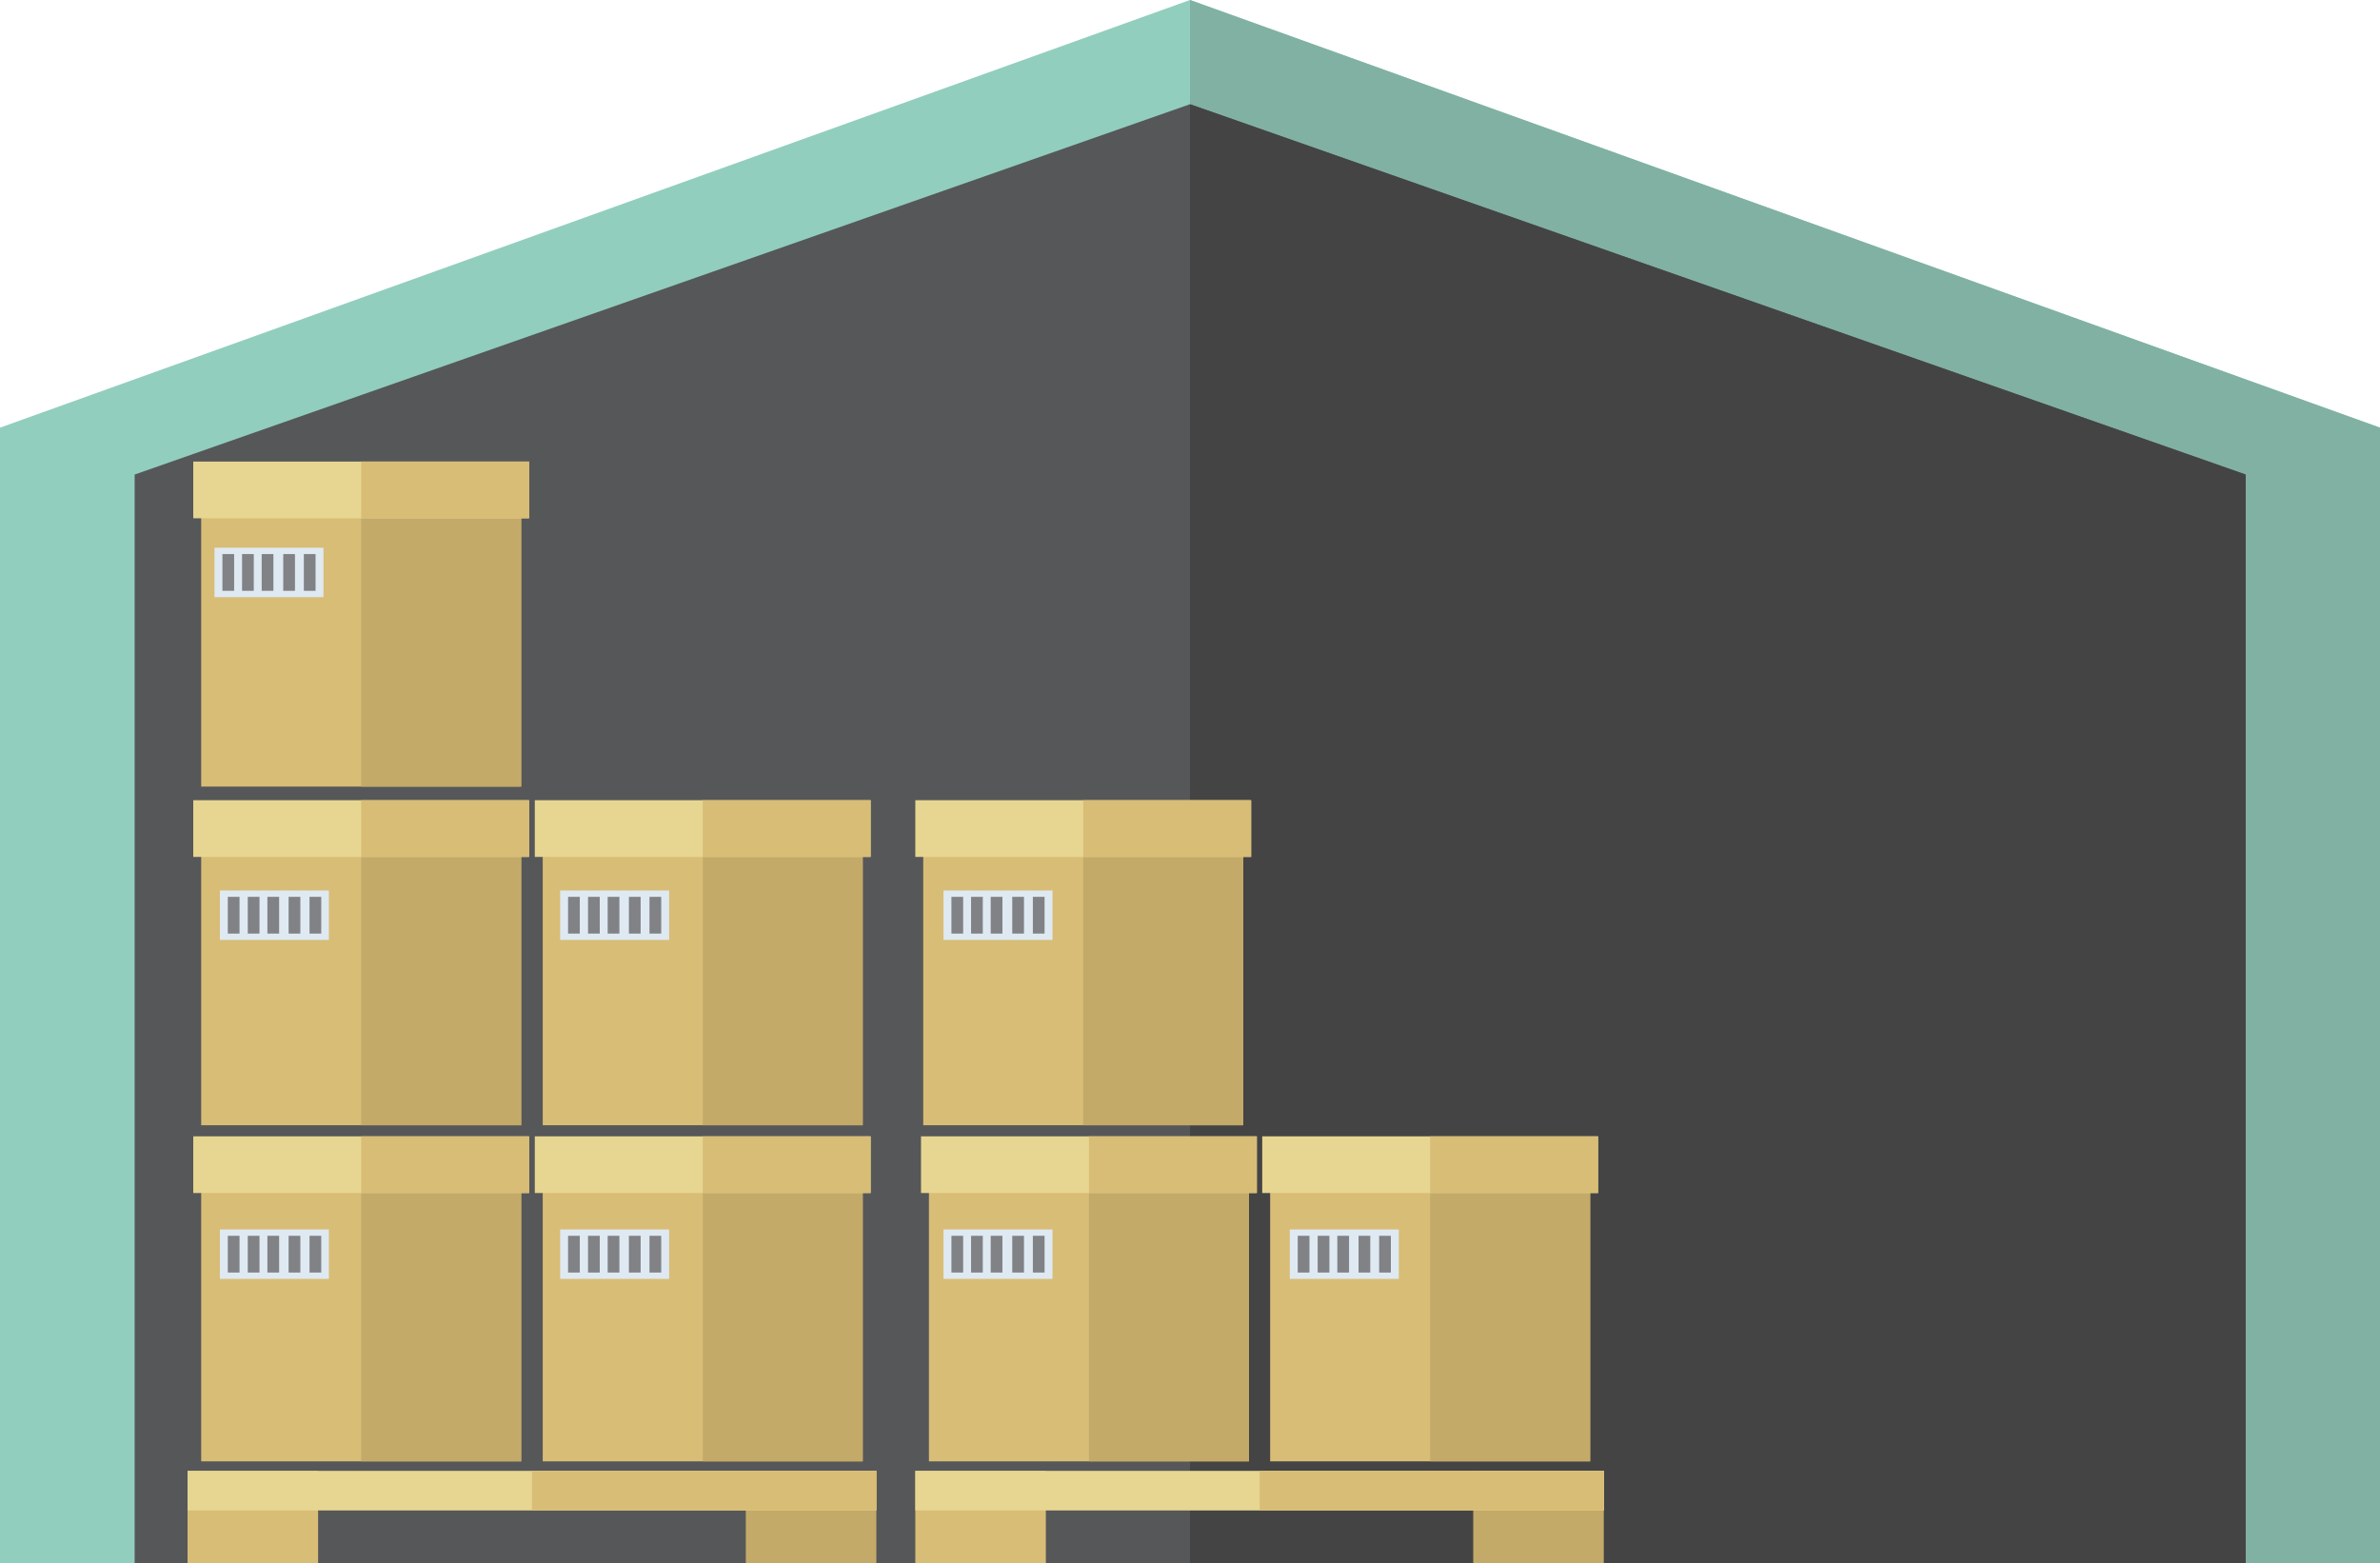 <svg id="Layer_1" data-name="Layer 1" xmlns="http://www.w3.org/2000/svg" viewBox="0 0 75.12 49.35"><defs><style>.cls-1{fill:#91cebe;}.cls-1,.cls-2,.cls-3,.cls-4{fill-rule:evenodd;}.cls-2{fill:#81b1a3;}.cls-3{fill:#565759;}.cls-4{fill:#444445;}.cls-5{fill:#d8bd76;}.cls-6{fill:#c4aa68;}.cls-7{fill:#e7d691;}.cls-8{fill:#dfe9f2;}.cls-9{fill:#818286;}</style></defs><title>supply-chain-warehouse</title><polygon class="cls-1" points="75.12 13.5 75.12 49.35 0 49.35 0 13.5 37.56 0 75.12 13.5"/><polygon class="cls-2" points="75.12 13.5 75.12 49.35 37.56 49.35 37.56 0 75.12 13.5"/><polygon class="cls-3" points="4.25 14.98 37.56 3.29 70.88 14.98 70.88 49.35 4.25 49.35 4.25 14.98"/><polygon class="cls-4" points="37.56 3.29 70.88 14.98 70.88 49.35 37.56 49.35 37.56 3.29"/><rect class="cls-5" x="5.92" y="46.43" width="4.12" height="2.92"/><rect class="cls-6" x="23.54" y="46.43" width="4.12" height="2.92"/><rect class="cls-7" x="5.92" y="46.43" width="21.74" height="1.25"/><rect class="cls-5" x="16.79" y="46.43" width="10.87" height="1.25"/><rect class="cls-5" x="6.35" y="36.03" width="10.1" height="10.1"/><rect class="cls-6" x="11.4" y="36.03" width="5.05" height="10.1"/><rect class="cls-7" x="6.1" y="35.87" width="10.6" height="1.79"/><rect class="cls-5" x="11.4" y="35.87" width="5.3" height="1.79"/><rect class="cls-5" x="17.13" y="36.03" width="10.1" height="10.1"/><rect class="cls-6" x="22.18" y="36.03" width="5.05" height="10.1"/><rect class="cls-7" x="16.88" y="35.87" width="10.6" height="1.79"/><rect class="cls-5" x="22.18" y="35.87" width="5.3" height="1.79"/><rect class="cls-5" x="28.89" y="46.43" width="4.12" height="2.92"/><rect class="cls-6" x="46.5" y="46.43" width="4.12" height="2.92"/><rect class="cls-7" x="28.89" y="46.43" width="21.74" height="1.25"/><rect class="cls-5" x="39.76" y="46.43" width="10.87" height="1.25"/><rect class="cls-5" x="29.32" y="36.03" width="10.1" height="10.1"/><rect class="cls-6" x="34.37" y="36.03" width="5.05" height="10.1"/><rect class="cls-7" x="29.07" y="35.87" width="10.6" height="1.79"/><rect class="cls-5" x="34.37" y="35.87" width="5.3" height="1.79"/><rect class="cls-5" x="40.09" y="36.03" width="10.1" height="10.1"/><rect class="cls-6" x="45.14" y="36.03" width="5.05" height="10.1"/><rect class="cls-7" x="39.84" y="35.87" width="10.6" height="1.79"/><rect class="cls-5" x="45.14" y="35.87" width="5.3" height="1.79"/><rect class="cls-5" x="6.35" y="25.42" width="10.1" height="10.1"/><rect class="cls-6" x="11.4" y="25.42" width="5.05" height="10.1"/><rect class="cls-7" x="6.1" y="25.26" width="10.6" height="1.79"/><rect class="cls-5" x="11.4" y="25.26" width="5.3" height="1.79"/><rect class="cls-5" x="17.13" y="25.42" width="10.1" height="10.1"/><rect class="cls-6" x="22.18" y="25.42" width="5.05" height="10.1"/><rect class="cls-7" x="16.88" y="25.26" width="10.6" height="1.79"/><rect class="cls-5" x="22.18" y="25.26" width="5.3" height="1.79"/><rect class="cls-5" x="6.35" y="14.73" width="10.1" height="10.1"/><rect class="cls-6" x="11.4" y="14.73" width="5.05" height="10.1"/><rect class="cls-7" x="6.1" y="14.57" width="10.6" height="1.79"/><rect class="cls-5" x="11.4" y="14.57" width="5.3" height="1.79"/><rect class="cls-5" x="29.14" y="25.42" width="10.1" height="10.1"/><rect class="cls-6" x="34.19" y="25.42" width="5.05" height="10.1"/><rect class="cls-7" x="28.89" y="25.26" width="10.6" height="1.79"/><rect class="cls-5" x="34.19" y="25.26" width="5.3" height="1.79"/><rect class="cls-8" x="6.77" y="17.29" width="3.44" height="1.56"/><rect class="cls-9" x="9.59" y="17.49" width="0.37" height="1.16"/><rect class="cls-9" x="8.94" y="17.49" width="0.37" height="1.16"/><rect class="cls-9" x="8.26" y="17.49" width="0.37" height="1.16"/><rect class="cls-9" x="7.64" y="17.49" width="0.37" height="1.16"/><rect class="cls-9" x="7.02" y="17.49" width="0.37" height="1.16"/><rect class="cls-8" x="6.94" y="28.11" width="3.44" height="1.56"/><rect class="cls-9" x="9.77" y="28.31" width="0.37" height="1.16"/><rect class="cls-9" x="9.11" y="28.31" width="0.37" height="1.16"/><rect class="cls-9" x="8.44" y="28.31" width="0.37" height="1.16"/><rect class="cls-9" x="7.82" y="28.31" width="0.37" height="1.16"/><rect class="cls-9" x="7.19" y="28.31" width="0.37" height="1.16"/><rect class="cls-8" x="17.68" y="28.11" width="3.44" height="1.56"/><rect class="cls-9" x="20.5" y="28.31" width="0.37" height="1.16"/><rect class="cls-9" x="19.85" y="28.31" width="0.37" height="1.16"/><rect class="cls-9" x="19.18" y="28.31" width="0.37" height="1.16"/><rect class="cls-9" x="18.56" y="28.31" width="0.37" height="1.16"/><rect class="cls-9" x="17.93" y="28.31" width="0.37" height="1.16"/><rect class="cls-8" x="29.78" y="28.11" width="3.44" height="1.56"/><rect class="cls-9" x="32.6" y="28.31" width="0.37" height="1.16"/><rect class="cls-9" x="31.95" y="28.31" width="0.37" height="1.16"/><rect class="cls-9" x="31.27" y="28.31" width="0.37" height="1.16"/><rect class="cls-9" x="30.65" y="28.31" width="0.37" height="1.16"/><rect class="cls-9" x="30.03" y="28.31" width="0.37" height="1.16"/><rect class="cls-8" x="6.94" y="38.81" width="3.44" height="1.56"/><rect class="cls-9" x="9.77" y="39.01" width="0.37" height="1.16"/><rect class="cls-9" x="9.11" y="39.01" width="0.37" height="1.16"/><rect class="cls-9" x="8.44" y="39.01" width="0.37" height="1.16"/><rect class="cls-9" x="7.82" y="39.01" width="0.37" height="1.16"/><rect class="cls-9" x="7.19" y="39.01" width="0.37" height="1.16"/><rect class="cls-8" x="17.68" y="38.81" width="3.44" height="1.56"/><rect class="cls-9" x="20.5" y="39.01" width="0.37" height="1.16"/><rect class="cls-9" x="19.85" y="39.01" width="0.37" height="1.16"/><rect class="cls-9" x="19.18" y="39.01" width="0.37" height="1.16"/><rect class="cls-9" x="18.56" y="39.01" width="0.37" height="1.16"/><rect class="cls-9" x="17.93" y="39.01" width="0.37" height="1.16"/><rect class="cls-8" x="29.78" y="38.81" width="3.44" height="1.56"/><rect class="cls-9" x="32.6" y="39.01" width="0.37" height="1.16"/><rect class="cls-9" x="31.95" y="39.01" width="0.37" height="1.16"/><rect class="cls-9" x="31.27" y="39.01" width="0.37" height="1.16"/><rect class="cls-9" x="30.65" y="39.01" width="0.37" height="1.16"/><rect class="cls-9" x="30.03" y="39.01" width="0.37" height="1.16"/><rect class="cls-8" x="40.71" y="38.81" width="3.44" height="1.56"/><rect class="cls-9" x="43.53" y="39.01" width="0.37" height="1.16"/><rect class="cls-9" x="42.88" y="39.01" width="0.37" height="1.16"/><rect class="cls-9" x="42.21" y="39.01" width="0.37" height="1.16"/><rect class="cls-9" x="41.59" y="39.01" width="0.37" height="1.16"/><rect class="cls-9" x="40.96" y="39.01" width="0.37" height="1.16"/></svg>